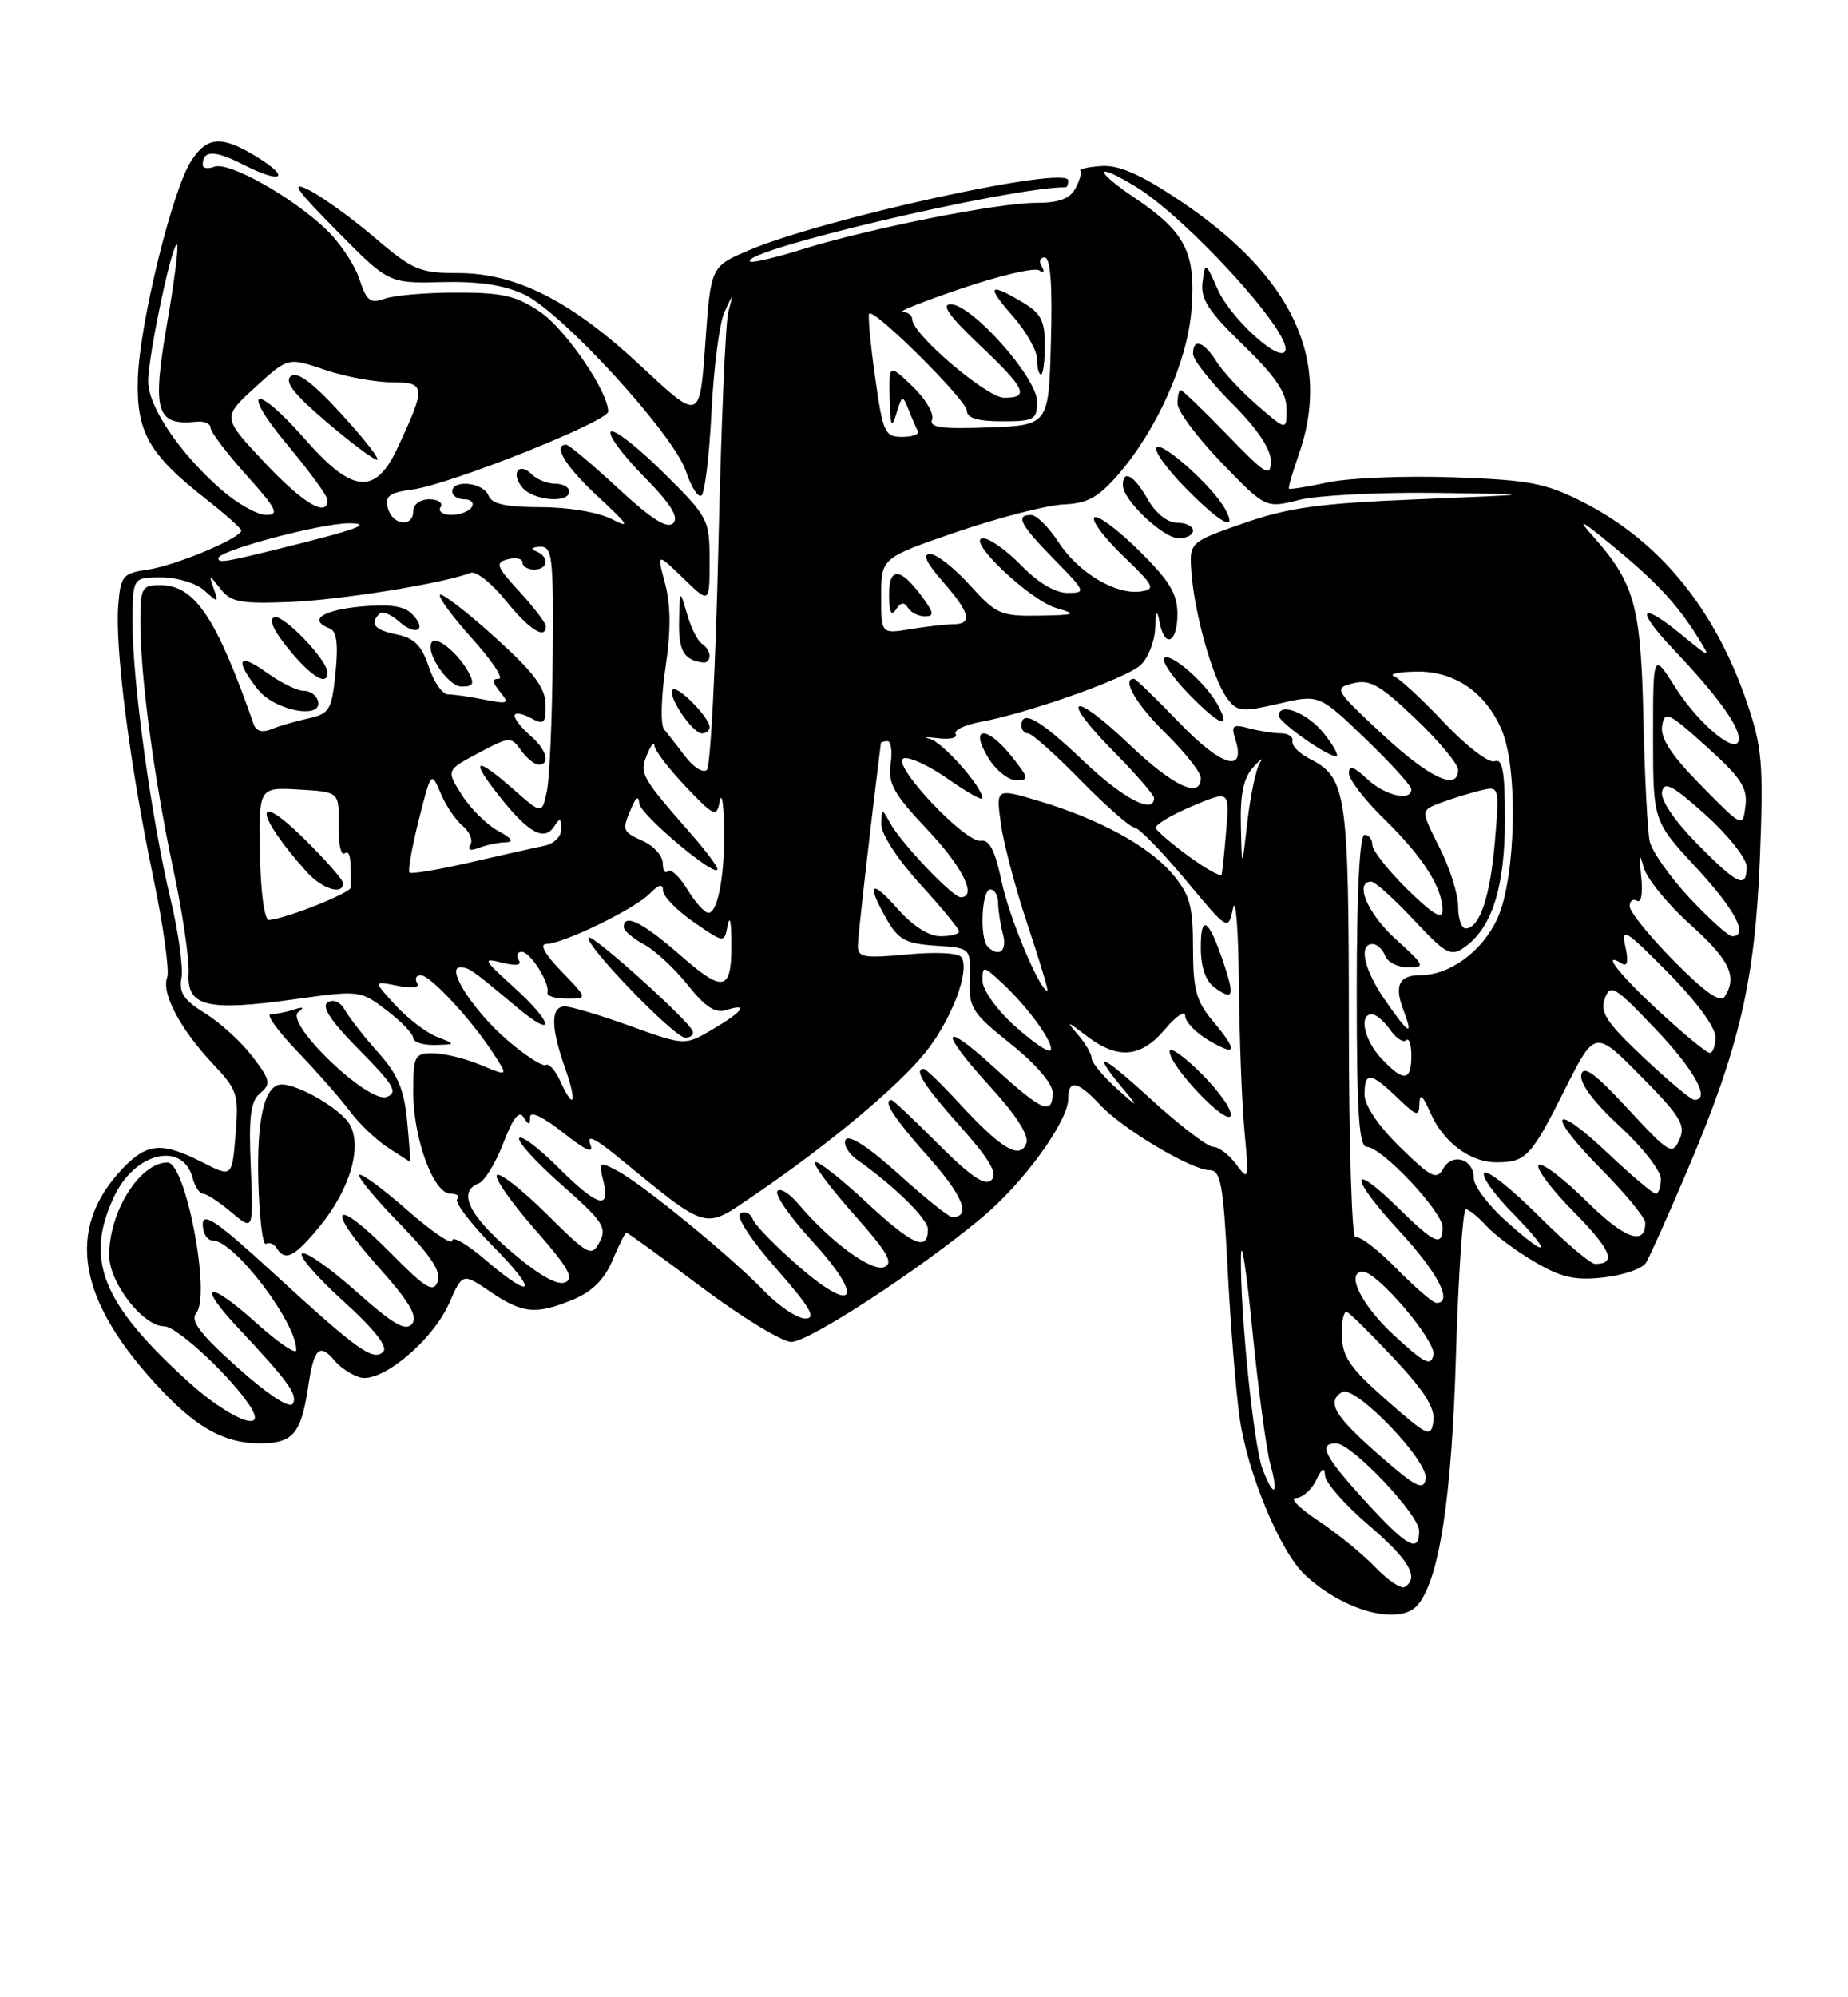 <?xml version="1.0" encoding="UTF-8" standalone="no"?>
<!DOCTYPE svg PUBLIC "-//W3C//DTD SVG 1.1//EN" "http://www.w3.org/Graphics/SVG/1.1/DTD/svg11.dtd" >
<svg xmlns="http://www.w3.org/2000/svg" xmlns:xlink="http://www.w3.org/1999/xlink" version="1.1" viewBox="0 0 237 256">
 <g >
 <path fill="currentColor"
d=" M 181.84 205.69 C 184.59 202.37 186.18 192.01 186.72 173.75 C 187.03 163.44 187.60 155.00 187.99 155.00 C 188.37 155.00 189.55 155.95 190.59 157.10 C 191.64 158.26 194.43 160.34 196.80 161.73 C 200.26 163.76 201.99 164.15 205.67 163.73 C 208.19 163.45 210.63 162.61 211.09 161.86 C 211.55 161.11 213.94 155.78 216.40 150.00 C 223.08 134.29 225.08 125.71 225.70 110.00 C 226.17 97.93 226.00 95.83 224.06 90.11 C 219.96 78.05 212.83 69.33 203.00 64.35 C 198.18 61.91 196.13 61.52 186.36 61.18 C 180.23 60.96 173.04 61.26 170.37 61.82 C 167.71 62.39 165.43 62.76 165.31 62.64 C 165.19 62.52 165.73 60.64 166.50 58.46 C 170.88 46.16 165.82 35.35 151.07 25.55 C 146.21 22.32 143.45 21.12 141.24 21.28 C 139.55 21.40 138.34 21.67 138.55 21.88 C 138.76 22.09 138.48 23.10 137.93 24.13 C 137.21 25.48 135.81 26.00 132.87 26.00 C 127.97 26.00 111.54 29.27 102.87 31.96 C 99.42 33.04 96.41 33.74 96.19 33.52 C 94.82 32.15 129.47 24.00 136.68 24.00 C 136.85 24.00 137.00 23.61 137.00 23.13 C 137.00 21.12 105.43 28.04 95.91 32.13 C 91.15 34.18 91.15 34.18 90.45 44.07 C 89.75 53.96 89.75 53.96 82.32 47.03 C 73.30 38.60 66.24 35.00 58.75 35.00 C 53.83 35.00 52.94 34.62 48.06 30.46 C 45.13 27.96 41.33 25.22 39.62 24.36 C 37.16 23.13 37.91 24.24 43.17 29.56 C 49.84 36.32 49.84 36.32 56.67 36.16 C 61.39 36.04 64.65 36.53 67.23 37.74 C 72.06 40.01 86.42 55.70 87.97 60.40 C 88.62 62.39 89.52 63.80 89.95 63.53 C 90.38 63.26 90.97 58.42 91.25 52.77 C 91.53 47.12 92.27 41.38 92.91 40.00 C 94.06 37.50 94.06 37.50 93.40 40.00 C 93.04 41.38 92.47 54.95 92.13 70.17 C 91.78 85.39 91.12 98.21 90.66 98.67 C 90.20 99.13 88.97 98.38 87.91 97.00 C 86.86 95.62 85.62 94.03 85.16 93.47 C 84.70 92.90 84.78 89.36 85.34 85.62 C 86.05 80.89 86.03 77.58 85.30 74.82 C 84.23 70.83 84.23 70.83 87.62 74.11 C 91.00 77.39 91.00 77.39 91.00 71.91 C 91.00 66.55 90.88 66.32 85.03 60.53 C 81.74 57.27 78.73 54.94 78.34 55.33 C 77.94 55.72 79.82 58.28 82.52 61.02 C 86.01 64.56 87.10 66.30 86.34 67.06 C 85.57 67.83 83.54 66.54 79.25 62.57 C 75.94 59.51 72.96 57.00 72.62 57.00 C 70.81 57.00 72.54 59.82 76.75 63.71 C 80.59 67.26 80.93 67.80 78.50 66.56 C 76.76 65.66 72.92 65.01 69.36 65.01 C 64.82 65.00 63.06 64.61 62.64 63.50 C 62.00 61.84 58.00 61.41 58.00 63.00 C 58.00 63.55 58.70 64.00 59.56 64.00 C 60.42 64.00 60.84 64.45 60.50 65.00 C 60.16 65.55 58.98 66.00 57.88 66.00 C 56.78 66.00 56.16 65.55 56.50 65.00 C 56.84 64.45 56.19 64.00 55.06 64.00 C 53.90 64.00 53.00 64.65 53.00 65.50 C 53.00 67.66 50.32 67.35 49.74 65.12 C 49.34 63.58 49.92 63.14 52.93 62.74 C 57.73 62.09 78.00 54.02 78.00 52.75 C 78.00 50.20 72.56 42.23 69.30 40.00 C 66.25 37.91 64.48 37.50 58.58 37.50 C 54.68 37.50 50.53 37.85 49.34 38.29 C 47.49 38.96 47.02 38.59 46.07 35.72 C 45.46 33.87 43.51 30.98 41.73 29.31 C 37.31 25.14 29.30 20.67 27.49 21.37 C 26.67 21.68 26.00 21.58 26.00 21.14 C 26.00 19.22 27.51 19.22 31.22 21.11 C 36.17 23.64 37.42 22.84 32.86 20.06 C 28.42 17.35 26.58 17.47 24.54 20.59 C 22.11 24.29 17.90 41.44 17.68 48.50 C 17.47 55.41 19.06 58.20 26.48 64.02 C 28.92 65.93 30.93 67.72 30.94 68.00 C 30.96 68.95 22.48 72.50 19.00 73.00 C 15.74 73.47 15.48 73.77 15.17 77.50 C 14.71 82.92 16.65 98.04 19.59 112.14 C 20.93 118.53 21.76 124.46 21.44 125.29 C 20.67 127.30 23.13 131.94 27.31 136.37 C 30.46 139.70 30.64 140.28 30.21 145.42 C 29.76 150.92 29.76 150.92 25.92 148.96 C 20.78 146.34 18.86 146.49 15.75 149.75 C 8.26 157.61 9.91 166.85 20.85 178.33 C 25.41 183.12 28.93 185.00 33.33 185.00 C 37.58 185.00 38.62 183.77 39.52 177.75 C 40.26 172.75 40.98 172.07 42.97 174.46 C 43.63 175.26 45.05 176.20 46.11 176.53 C 48.81 177.39 55.46 171.89 57.61 167.03 C 59.32 163.15 59.32 163.15 62.89 165.57 C 67.04 168.39 68.76 168.54 73.57 166.54 C 75.96 165.54 77.54 163.95 78.55 161.54 C 79.36 159.59 80.17 158.00 80.34 158.00 C 80.51 158.00 84.86 161.15 90.00 165.00 C 95.14 168.85 100.31 172.00 101.49 172.00 C 103.75 172.00 118.03 162.68 126.06 155.95 C 131.32 151.54 137.00 143.70 137.00 140.83 C 137.00 138.31 138.22 138.54 141.08 141.61 C 143.95 144.70 152.81 149.98 155.15 149.99 C 156.56 150.00 156.89 151.84 157.45 162.75 C 157.81 169.76 158.49 178.30 158.98 181.72 C 159.98 188.80 164.17 198.87 167.35 201.85 C 172.34 206.53 179.56 208.44 181.84 205.69 Z  M 91.00 93.19 C 91.00 91.96 86.88 87.79 86.26 88.40 C 85.53 89.13 88.80 94.00 90.02 94.00 C 90.56 94.00 91.00 93.63 91.00 93.19 Z  M 91.00 84.06 C 91.00 83.54 90.56 82.84 90.02 82.51 C 89.47 82.18 88.62 80.46 88.11 78.70 C 87.18 75.50 87.18 75.50 87.09 79.67 C 87.01 83.45 87.73 84.66 90.25 84.92 C 90.66 84.96 91.00 84.58 91.00 84.06 Z  M 73.00 63.00 C 73.00 62.45 72.19 62.00 71.20 62.00 C 70.21 62.00 68.87 61.47 68.22 60.82 C 66.55 59.15 65.45 60.63 66.98 62.48 C 68.38 64.17 73.00 64.57 73.00 63.00 Z  M 176.40 200.90 C 174.81 199.23 171.51 196.54 169.08 194.93 C 166.65 193.32 165.34 192.00 166.18 192.00 C 167.01 192.00 168.18 190.99 168.78 189.75 C 169.56 188.14 169.88 187.96 169.93 189.13 C 169.97 190.02 172.47 192.87 175.50 195.46 C 180.71 199.91 182.07 202.22 180.15 203.41 C 179.69 203.69 178.00 202.56 176.40 200.90 Z  M 175.10 192.42 C 169.85 186.68 169.00 185.00 171.35 185.00 C 173.33 185.00 182.00 194.13 182.00 196.22 C 182.00 199.14 180.48 198.30 175.10 192.42 Z  M 161.91 188.27 C 160.77 185.26 159.02 168.05 159.15 161.00 C 159.19 158.53 159.85 162.75 160.60 170.38 C 161.36 178.01 162.40 185.77 162.91 187.63 C 164.03 191.67 163.37 192.10 161.91 188.27 Z  M 176.83 186.46 C 171.12 181.46 170.08 179.69 172.11 178.43 C 173.75 177.42 183.28 187.31 182.84 189.57 C 182.55 191.12 181.56 190.61 176.83 186.46 Z  M 177.83 179.47 C 173.15 175.36 172.15 173.92 172.08 171.17 C 172.04 169.33 172.34 167.98 172.75 168.17 C 173.17 168.35 175.90 171.06 178.83 174.18 C 182.66 178.26 184.07 180.50 183.83 182.15 C 183.52 184.30 183.15 184.14 177.83 179.47 Z  M 24.28 177.22 C 13.06 167.09 10.79 161.46 14.66 153.31 C 17.34 147.66 23.47 146.26 24.71 151.01 C 25.00 152.10 25.60 153.00 26.04 153.00 C 26.48 153.00 28.12 154.07 29.67 155.38 C 32.50 157.76 32.50 157.76 32.16 149.58 C 31.88 143.07 32.13 141.14 33.38 140.10 C 34.78 138.93 34.68 138.44 32.37 135.41 C 30.95 133.55 28.22 131.06 26.30 129.88 C 23.56 128.18 22.92 127.22 23.27 125.36 C 23.52 124.06 22.89 119.51 21.87 115.25 C 19.43 105.04 17.00 87.43 17.00 79.97 C 17.00 74.00 17.00 74.00 20.67 74.00 C 22.72 74.00 25.17 74.75 26.21 75.69 C 27.99 77.30 28.05 77.28 27.41 75.44 C 26.75 73.55 26.77 73.55 28.27 75.47 C 29.59 77.17 30.82 77.41 37.15 77.16 C 43.61 76.91 56.79 74.79 60.36 73.42 C 61.05 73.15 63.07 74.75 64.85 76.97 C 67.84 80.69 70.01 82.07 70.00 80.25 C 69.99 79.84 68.47 77.85 66.62 75.83 C 63.62 72.57 63.46 72.11 65.13 71.68 C 66.16 71.41 67.00 71.60 67.00 72.09 C 67.00 72.59 67.67 73.00 68.50 73.00 C 70.32 73.00 70.49 71.36 68.75 70.66 C 68.00 70.36 68.20 70.13 69.25 70.08 C 70.84 70.01 70.99 71.27 70.88 84.25 C 70.82 92.09 70.48 99.82 70.13 101.44 C 69.50 104.38 69.50 104.38 65.87 101.19 C 60.90 96.83 60.19 97.19 64.07 102.09 C 67.79 106.78 69.82 107.89 71.09 105.90 C 71.80 104.78 71.97 104.84 71.98 106.23 C 71.99 107.23 71.05 108.16 69.75 108.42 C 68.51 108.67 64.22 109.63 60.20 110.56 C 56.19 111.48 52.73 112.06 52.51 111.84 C 52.29 111.62 52.83 108.60 53.70 105.12 C 55.28 98.87 55.31 98.83 56.50 101.65 C 57.15 103.22 58.43 105.11 59.34 105.86 C 60.24 106.61 60.68 107.70 60.32 108.28 C 59.91 108.95 60.31 109.09 61.42 108.67 C 62.38 108.30 63.91 107.98 64.83 107.96 C 65.97 107.93 65.66 107.46 63.87 106.49 C 62.42 105.70 60.33 103.63 59.23 101.89 C 57.22 98.72 57.22 98.72 61.36 96.52 C 65.35 94.40 65.55 94.38 66.81 96.16 C 67.53 97.17 68.54 98.00 69.06 98.00 C 70.65 98.00 70.10 96.07 68.00 94.27 C 66.90 93.33 66.00 92.19 66.00 91.74 C 66.00 91.30 66.90 91.41 68.00 92.00 C 69.78 92.95 70.00 92.76 69.97 90.29 C 69.94 88.14 68.43 86.14 63.42 81.63 C 59.84 78.40 56.69 75.98 56.43 76.24 C 56.16 76.51 58.02 79.03 60.56 81.86 C 63.11 84.69 64.64 87.00 63.97 87.00 C 63.08 87.00 63.12 87.45 64.13 88.67 C 65.37 90.18 65.19 90.28 62.12 89.67 C 60.27 89.30 58.17 89.00 57.45 89.00 C 56.74 89.00 55.63 87.41 54.99 85.46 C 54.09 82.75 53.13 81.78 50.91 81.33 C 48.03 80.76 47.37 79.96 48.67 78.66 C 49.04 78.30 50.16 78.74 51.17 79.66 C 53.36 81.63 54.87 80.73 52.82 78.68 C 51.81 77.66 49.90 77.40 46.20 77.75 C 41.26 78.23 39.50 79.49 42.28 80.55 C 43.18 80.90 43.40 82.55 43.03 86.23 C 42.54 91.02 42.27 91.48 39.50 92.09 C 37.85 92.45 35.72 93.08 34.76 93.48 C 33.66 93.94 32.84 93.71 32.54 92.85 C 27.73 79.10 24.97 75.00 20.55 75.00 C 18.17 75.00 18.00 75.32 18.00 79.78 C 18.00 86.67 19.78 99.97 22.24 111.50 C 23.41 117.00 24.29 122.95 24.19 124.73 C 23.94 129.01 26.52 129.65 37.70 128.09 C 46.12 126.91 46.20 126.92 49.59 129.50 C 51.47 130.93 53.00 132.53 53.00 133.05 C 53.00 133.57 54.24 133.97 55.75 133.94 C 58.50 133.87 58.50 133.87 56.00 132.88 C 54.62 132.33 52.23 130.50 50.68 128.80 C 47.86 125.72 47.86 125.72 50.98 126.35 C 52.92 126.73 53.87 126.60 53.49 125.98 C 53.16 125.44 53.37 125.00 53.97 125.00 C 55.19 125.00 60.54 130.77 63.34 135.12 C 65.18 137.97 65.18 137.97 61.62 136.49 C 59.67 135.67 56.92 135.00 55.53 135.00 C 53.16 135.00 53.00 135.32 53.00 139.98 C 53.00 145.94 55.59 153.00 57.78 153.00 C 58.63 153.00 59.02 153.31 58.64 153.69 C 58.26 154.07 60.31 156.77 63.19 159.69 C 69.14 165.71 68.49 166.82 62.18 161.42 C 59.88 159.45 58.00 158.37 58.00 159.00 C 58.00 159.64 55.42 157.91 52.27 155.14 C 49.12 152.38 46.34 150.33 46.08 150.59 C 45.82 150.84 48.13 153.63 51.20 156.78 C 55.27 160.94 56.61 162.98 56.13 164.27 C 55.57 165.75 54.59 165.15 50.06 160.56 C 42.81 153.22 41.55 154.55 48.43 162.28 C 52.52 166.87 53.63 168.74 52.84 169.69 C 52.02 170.68 50.42 169.75 45.70 165.54 C 42.35 162.56 39.22 160.36 38.74 160.66 C 38.27 160.95 40.63 163.69 44.00 166.74 C 47.98 170.34 49.78 172.62 49.15 173.25 C 47.87 174.53 45.90 173.11 34.88 163.00 C 27.85 156.55 26.00 155.29 26.00 156.93 C 26.00 158.07 26.59 159.00 27.30 159.00 C 30.03 159.00 38.00 169.47 38.00 173.04 C 38.00 173.67 35.69 172.11 32.86 169.56 C 26.62 163.95 25.10 164.42 30.60 170.27 C 37.00 177.09 38.24 178.81 37.54 179.94 C 37.14 180.58 34.31 178.72 30.49 175.30 C 25.64 170.96 24.36 169.28 25.17 168.30 C 27.07 166.01 23.82 149.00 21.49 149.00 C 17.95 149.00 14.00 155.27 14.00 160.89 C 14.00 164.41 18.34 170.00 21.07 170.00 C 22.77 170.00 30.27 177.09 32.30 180.61 C 34.12 183.77 29.25 181.71 24.28 177.22 Z  M 40.95 157.25 C 44.91 152.46 46.54 146.84 44.79 144.03 C 43.56 142.06 38.29 139.00 36.13 139.00 C 33.94 139.00 32.91 143.31 33.13 151.47 C 33.26 156.10 33.70 159.68 34.11 159.43 C 34.53 159.18 35.14 159.42 35.49 159.98 C 36.56 161.72 37.75 161.13 40.95 157.25 Z  M 52.22 143.75 C 51.83 139.64 51.02 137.71 48.49 134.89 C 46.71 132.90 44.81 130.47 44.26 129.50 C 43.66 128.43 42.77 128.02 42.03 128.48 C 41.18 129.01 42.42 130.88 46.08 134.58 C 50.53 139.08 51.08 140.03 49.60 140.60 C 47.24 141.50 36.38 131.07 38.27 129.71 C 39.09 129.10 38.90 129.01 37.67 129.41 C 36.66 129.73 35.33 130.00 34.71 130.00 C 34.08 130.00 35.62 132.14 38.12 134.75 C 40.63 137.36 43.67 140.82 44.88 142.44 C 46.09 144.06 48.30 146.16 49.79 147.12 C 51.28 148.07 52.55 148.89 52.60 148.93 C 52.66 148.97 52.49 146.64 52.22 143.75 Z  M 40.75 89.75 C 40.52 89.06 39.70 88.52 38.92 88.54 C 38.14 88.56 36.04 87.52 34.25 86.24 C 30.54 83.57 30.03 84.50 33.07 88.37 C 35.26 91.15 41.60 92.29 40.75 89.75 Z  M 60.09 86.17 C 58.86 83.87 56.12 81.55 55.44 82.23 C 54.35 83.31 57.40 88.00 59.20 88.00 C 60.70 88.00 60.88 87.64 60.09 86.17 Z  M 42.00 86.21 C 42.00 84.61 36.35 78.72 35.18 79.11 C 34.41 79.36 35.09 80.87 37.06 83.25 C 39.96 86.78 42.00 88.00 42.00 86.21 Z  M 178.74 171.11 C 174.58 167.28 172.50 163.00 174.79 163.00 C 176.63 163.00 184.17 171.86 183.83 173.63 C 183.53 175.19 182.73 174.80 178.74 171.11 Z  M 97.95 165.42 C 93.65 160.96 82.30 151.69 79.11 150.03 C 76.84 148.84 76.76 148.91 77.38 151.39 C 78.34 155.19 76.60 154.65 71.50 149.55 C 69.05 147.11 66.84 145.45 66.58 145.88 C 66.32 146.30 68.78 149.00 72.05 151.88 C 77.32 156.52 77.88 157.36 76.90 159.18 C 75.86 161.13 75.50 160.95 70.09 155.59 C 66.96 152.49 64.09 150.24 63.73 150.61 C 63.36 150.97 65.54 154.08 68.55 157.52 C 72.91 162.48 73.71 163.90 72.45 164.38 C 71.42 164.78 68.94 163.34 65.43 160.31 C 60.07 155.68 58.68 152.72 61.39 151.68 C 62.15 151.39 63.57 149.06 64.55 146.52 C 65.77 143.32 66.57 142.29 67.14 143.19 C 67.82 144.26 67.97 144.25 67.98 143.17 C 67.99 142.36 69.67 143.16 72.20 145.16 C 75.18 147.52 76.20 147.95 75.70 146.66 C 75.21 145.38 76.23 145.84 79.09 148.16 C 91.08 157.94 90.12 157.67 96.77 153.16 C 106.28 146.70 115.23 139.22 118.74 134.82 C 122.05 130.65 124.40 124.46 123.32 122.71 C 122.97 122.14 120.09 121.98 116.36 122.33 C 110.79 122.85 110.00 122.71 110.02 121.21 C 110.04 119.92 111.52 106.89 112.97 95.25 C 112.99 95.11 113.37 95.00 113.83 95.00 C 114.28 95.00 114.46 96.33 114.22 97.95 C 113.86 100.41 114.64 101.79 118.89 106.29 C 123.47 111.13 125.38 115.00 123.20 115.00 C 122.17 115.00 115.58 108.08 114.16 105.50 C 113.08 103.54 113.06 103.55 113.03 105.67 C 113.01 106.91 115.15 110.19 118.00 113.31 C 120.75 116.32 123.00 119.05 123.00 119.39 C 123.00 119.73 121.92 120.00 120.60 120.00 C 119.11 120.00 117.03 118.66 115.10 116.47 C 111.67 112.56 111.06 113.19 113.74 117.87 C 115.22 120.45 116.17 120.95 119.99 121.21 C 124.50 121.50 124.50 121.50 124.37 125.50 C 124.24 129.20 124.64 129.82 129.62 133.80 C 132.82 136.36 135.00 138.88 135.00 140.05 C 135.00 143.02 133.66 142.45 127.58 136.90 C 120.60 130.52 120.32 132.00 127.11 139.42 C 130.36 142.98 132.00 145.57 131.62 146.55 C 130.81 148.67 128.42 147.26 123.17 141.57 C 120.85 139.05 118.74 137.00 118.48 137.00 C 117.13 137.00 118.49 139.15 123.14 144.36 C 126.91 148.59 127.98 150.42 127.16 151.24 C 126.34 152.06 124.54 150.84 120.37 146.68 C 117.25 143.55 114.54 141.00 114.35 141.00 C 113.14 141.00 114.64 143.32 119.07 148.29 C 123.52 153.29 124.59 156.00 122.11 156.00 C 121.69 156.00 118.60 153.52 115.24 150.48 C 111.46 147.06 108.88 145.38 108.46 146.06 C 108.09 146.67 108.80 147.87 110.04 148.74 C 114.64 151.96 119.00 156.25 119.00 157.54 C 119.00 160.48 117.08 159.64 111.13 154.12 C 107.71 150.94 104.73 148.63 104.51 148.98 C 104.30 149.32 106.57 152.35 109.55 155.70 C 113.86 160.54 114.65 161.92 113.38 162.41 C 111.75 163.03 106.45 159.13 102.38 154.30 C 101.21 152.92 100.00 152.19 99.69 152.69 C 99.38 153.19 101.36 156.03 104.09 159.00 C 110.85 166.35 109.81 168.68 102.56 162.42 C 99.56 159.83 96.86 157.07 96.56 156.29 C 96.26 155.51 95.54 155.17 94.96 155.52 C 94.34 155.91 96.23 158.82 99.54 162.59 C 103.90 167.55 104.74 169.00 103.28 169.00 C 102.24 169.00 99.84 167.39 97.95 165.42 Z  M 179.04 162.54 C 176.64 160.09 174.29 158.32 173.83 158.60 C 173.38 158.89 172.99 146.60 172.99 131.31 C 172.97 101.57 172.69 99.68 167.98 97.27 C 166.62 96.57 165.61 95.55 165.75 95.00 C 165.89 94.45 165.21 93.99 164.25 93.99 C 163.29 93.98 161.44 93.69 160.14 93.34 C 158.09 92.79 157.86 92.99 158.43 94.77 C 159.83 99.19 156.64 98.25 151.26 92.65 C 148.28 89.54 145.64 87.00 145.42 87.00 C 143.80 87.00 145.71 90.28 149.50 94.00 C 151.97 96.43 154.00 99.00 154.00 99.71 C 154.00 102.45 150.45 100.78 144.79 95.38 C 137.44 88.37 135.75 89.16 142.81 96.31 C 145.66 99.20 148.00 101.89 148.00 102.28 C 148.00 104.45 143.99 102.34 138.91 97.50 C 133.37 92.22 131.00 90.87 131.00 93.00 C 131.00 93.55 131.38 94.00 131.85 94.00 C 132.32 94.00 135.35 96.70 138.58 100.00 C 141.82 103.30 144.93 106.03 145.48 106.06 C 146.04 106.09 148.97 109.09 152.00 112.72 C 157.50 119.33 157.50 119.33 158.13 116.42 C 158.48 114.81 158.82 119.17 158.88 126.10 C 158.95 133.04 159.27 141.59 159.61 145.10 C 160.19 151.24 160.15 151.41 158.55 149.25 C 157.64 148.01 156.30 147.00 155.59 147.00 C 154.87 147.00 151.21 144.19 147.45 140.75 C 140.94 134.80 139.80 134.53 144.40 140.00 C 146.06 141.98 145.82 141.89 143.25 139.56 C 141.46 137.95 140.00 136.18 140.00 135.64 C 140.00 135.10 139.21 133.74 138.25 132.63 C 136.68 130.81 136.79 130.82 139.38 132.80 C 143.37 135.84 146.33 135.58 149.41 131.92 C 150.83 130.23 152.00 129.46 152.00 130.21 C 152.00 130.96 153.35 132.37 155.00 133.34 C 158.66 135.50 158.81 134.75 155.50 130.82 C 153.41 128.33 153.00 126.81 153.00 121.50 C 153.00 116.11 152.61 114.68 150.37 112.03 C 147.36 108.45 140.92 104.94 133.12 102.63 C 127.73 101.03 127.73 101.03 128.36 105.58 C 128.70 108.09 130.25 113.93 131.80 118.57 C 133.35 123.21 134.49 127.00 134.33 127.00 C 133.36 127.00 129.43 117.63 128.46 113.00 C 127.63 109.04 126.88 107.57 125.80 107.76 C 123.79 108.11 114.12 97.79 115.90 97.20 C 116.62 96.96 119.19 98.16 121.61 99.86 C 124.02 101.56 126.00 102.67 126.00 102.32 C 126.00 100.89 120.88 95.11 119.25 94.70 C 118.29 94.47 118.76 94.43 120.30 94.62 C 121.84 94.81 122.86 94.58 122.56 94.09 C 122.26 93.61 123.70 92.91 125.76 92.53 C 131.82 91.42 144.36 86.98 146.25 85.27 C 147.21 84.40 148.06 82.30 148.14 80.60 C 148.24 78.24 148.38 78.04 148.71 79.75 C 149.37 83.17 151.00 82.43 151.00 78.71 C 151.00 76.09 149.99 74.43 146.02 70.52 C 143.29 67.83 140.73 65.94 140.34 66.33 C 139.95 66.72 141.62 68.94 144.05 71.27 C 148.03 75.09 148.25 75.53 146.30 75.81 C 143.08 76.27 138.27 73.39 135.74 69.48 C 134.51 67.58 132.94 66.02 132.25 66.01 C 130.17 65.99 130.81 67.23 135.21 71.71 C 139.26 75.84 139.32 76.00 136.90 76.00 C 135.35 76.00 133.10 74.67 131.00 72.50 C 129.13 70.58 126.93 69.00 126.10 69.00 C 123.71 69.00 132.05 76.94 135.48 77.94 C 138.19 78.73 137.95 78.83 133.25 78.91 C 128.34 78.99 127.76 78.74 124.38 75.00 C 122.39 72.80 120.10 71.00 119.28 71.00 C 118.27 71.00 118.79 72.13 120.90 74.53 C 124.42 78.55 124.78 80.00 122.25 80.01 C 121.29 80.02 118.81 80.30 116.75 80.64 C 113.00 81.26 113.00 81.26 113.01 76.38 C 113.02 71.50 113.02 71.50 122.76 68.16 C 128.12 66.33 134.24 64.76 136.36 64.66 C 139.47 64.53 140.85 63.77 143.43 60.80 C 148.42 55.02 152.30 46.28 152.81 39.67 C 153.37 32.35 152.04 29.76 145.52 25.36 C 140.23 21.80 140.32 20.68 145.64 23.92 C 152.22 27.93 165.64 42.62 164.84 44.94 C 164.26 46.66 157.84 40.86 156.16 37.08 C 154.59 33.54 154.56 33.53 154.22 36.17 C 153.95 38.32 154.97 39.90 159.44 44.23 C 163.58 48.24 165.00 50.33 165.00 52.41 C 165.00 55.21 165.00 55.21 161.25 51.96 C 159.19 50.17 156.83 47.65 156.02 46.35 C 154.37 43.74 153.00 43.28 153.00 45.36 C 153.00 46.10 155.25 48.96 158.00 51.71 C 161.25 54.96 162.99 57.55 162.98 59.11 C 162.96 61.24 162.34 60.86 157.40 55.75 C 154.33 52.59 151.64 50.00 151.42 50.00 C 151.19 50.00 151.01 50.79 151.02 51.75 C 151.03 52.71 153.58 56.12 156.68 59.33 C 162.32 65.16 162.32 65.16 166.60 64.08 C 168.96 63.49 176.87 63.08 184.19 63.18 C 197.50 63.36 197.50 63.36 182.00 63.99 C 169.24 64.51 165.26 65.05 159.50 67.06 C 152.50 69.50 152.50 69.50 152.81 73.50 C 153.21 78.77 155.55 87.01 157.34 89.45 C 158.65 91.24 159.19 91.30 163.97 90.20 C 169.18 88.99 169.18 88.99 175.09 94.67 C 178.34 97.79 181.00 100.72 181.00 101.17 C 181.00 102.78 177.60 101.97 175.31 99.83 C 173.60 98.22 173.00 98.03 173.00 99.12 C 173.00 99.92 175.06 102.59 177.58 105.04 C 182.44 109.78 185.00 113.78 185.00 116.66 C 185.00 117.94 183.79 117.22 180.50 114.00 C 178.03 111.57 176.00 109.00 176.00 108.29 C 176.00 107.58 175.55 107.00 175.00 107.00 C 174.37 107.00 174.00 114.33 174.00 127.00 C 174.00 142.68 174.28 147.00 175.29 147.00 C 177.18 147.00 185.00 155.28 185.00 157.29 C 185.00 159.85 184.00 159.42 179.31 154.81 C 172.94 148.56 173.05 150.86 179.45 157.77 C 184.42 163.14 186.41 167.00 184.21 167.00 C 183.77 167.00 181.45 164.99 179.04 162.54 Z  M 154.12 137.65 C 151.85 135.38 150.00 134.08 150.00 134.76 C 150.00 136.66 157.37 144.40 157.84 142.99 C 158.06 142.32 156.39 139.92 154.12 137.65 Z  M 156.89 123.32 C 154.99 117.73 154.00 117.08 154.00 121.44 C 154.00 123.94 154.61 125.73 155.75 126.56 C 158.17 128.33 158.38 127.74 156.89 123.32 Z  M 129.83 97.06 C 126.63 93.01 124.28 92.97 126.66 97.00 C 127.63 98.65 129.27 100.00 130.29 100.00 C 132.00 100.00 131.96 99.76 129.83 97.06 Z  M 169.83 94.06 C 167.72 91.38 163.98 89.90 164.01 91.75 C 164.03 92.58 170.03 96.84 171.33 96.94 C 171.78 96.97 171.11 95.67 169.83 94.06 Z  M 156.17 90.34 C 154.68 87.57 150.10 83.57 149.32 84.35 C 148.94 84.73 150.37 86.82 152.50 89.00 C 156.47 93.06 157.93 93.59 156.17 90.34 Z  M 116.43 77.89 C 116.81 78.50 117.79 79.00 118.61 79.00 C 119.84 79.00 119.79 78.58 118.30 76.54 C 115.47 72.68 114.00 72.59 114.02 76.28 C 114.03 78.47 114.31 79.06 114.89 78.14 C 115.49 77.20 115.96 77.12 116.43 77.89 Z  M 153.00 68.00 C 153.00 67.45 152.08 67.00 150.95 67.00 C 149.73 67.00 148.22 65.80 147.20 64.01 C 145.45 60.92 144.00 60.10 144.00 62.20 C 144.00 64.09 149.19 69.00 151.19 69.00 C 152.18 69.00 153.00 68.55 153.00 68.00 Z  M 157.12 65.25 C 155.57 62.41 149.09 56.58 148.33 57.34 C 147.94 57.73 149.60 60.06 152.02 62.52 C 156.54 67.13 158.80 68.34 157.12 65.25 Z  M 197.28 155.80 C 193.86 152.38 190.75 149.92 190.35 150.32 C 189.95 150.72 191.60 153.06 194.02 155.52 C 199.29 160.89 198.62 161.46 193.00 156.38 C 190.80 154.39 189.00 151.97 189.00 150.99 C 189.00 148.54 186.27 147.70 185.09 149.79 C 184.24 151.29 183.56 150.95 179.56 147.04 C 176.77 144.31 175.00 141.69 175.00 140.29 C 175.00 137.33 175.77 137.40 179.20 140.69 C 181.72 143.11 182.00 143.18 182.04 141.44 C 182.07 140.07 182.47 140.41 183.44 142.62 C 185.09 146.41 188.57 149.01 191.97 148.98 C 195.70 148.96 196.37 148.24 200.64 139.74 C 204.54 131.97 204.54 131.97 210.44 137.94 C 215.53 143.08 216.21 144.21 215.38 146.07 C 214.48 148.10 214.10 147.88 208.78 142.13 C 204.53 137.54 203.05 136.46 202.79 137.77 C 202.58 138.85 204.43 141.32 207.72 144.35 C 210.63 147.02 213.00 150.06 213.00 151.10 C 213.00 152.15 212.71 153.00 212.35 153.00 C 211.99 153.00 209.26 150.70 206.29 147.89 C 198.99 140.98 198.16 142.59 205.31 149.81 C 208.44 152.97 211.00 156.08 211.00 156.72 C 211.00 159.76 208.34 158.78 203.43 153.93 C 200.47 151.01 197.73 148.94 197.33 149.33 C 196.94 149.73 198.96 152.43 201.83 155.33 C 206.64 160.20 207.38 162.00 204.57 162.00 C 203.97 162.00 200.69 159.21 197.28 155.80 Z  M 71.83 138.53 C 71.21 137.17 70.39 136.26 70.00 136.50 C 69.61 136.74 67.41 135.33 65.12 133.37 C 60.79 129.66 57.10 124.00 59.02 124.00 C 60.15 124.00 60.41 124.18 66.25 129.07 C 71.37 133.36 71.02 131.15 65.83 126.47 C 61.94 122.95 61.84 122.74 64.41 123.39 C 66.22 123.84 66.95 123.72 66.52 123.04 C 66.17 122.47 66.34 122.00 66.91 122.00 C 68.02 122.00 70.56 126.03 70.21 127.25 C 70.10 127.66 71.21 128.00 72.70 128.00 C 75.39 128.00 75.39 128.00 72.00 124.50 C 69.90 122.33 69.16 121.00 70.05 120.99 C 72.19 120.98 81.30 116.56 83.28 114.58 C 84.52 113.34 85.01 113.23 85.04 114.18 C 85.06 114.91 86.83 116.71 88.98 118.20 C 92.88 120.89 92.88 120.89 93.30 118.70 C 93.56 117.37 93.75 117.89 93.79 120.00 C 93.93 127.12 93.01 127.47 87.32 122.50 C 82.43 118.22 80.00 117.00 80.00 118.83 C 80.00 119.29 81.16 120.28 82.59 121.05 C 84.01 121.81 86.53 124.15 88.20 126.25 C 90.41 129.05 91.72 129.90 93.11 129.47 C 96.08 128.52 95.33 129.61 91.42 131.92 C 87.83 134.03 87.83 134.03 80.86 131.52 C 77.02 130.13 73.23 129.00 72.44 129.00 C 70.61 129.00 70.61 131.64 72.46 136.87 C 74.05 141.38 73.63 142.48 71.83 138.53 Z  M 88.83 132.15 C 88.29 130.76 75.98 119.69 75.50 120.17 C 74.78 120.88 86.46 133.00 87.87 133.00 C 88.58 133.00 89.02 132.62 88.83 132.15 Z  M 210.76 135.52 C 206.03 131.06 205.16 129.74 205.81 128.00 C 206.52 126.05 207.04 126.36 212.29 131.87 C 217.34 137.15 219.47 141.07 217.25 140.96 C 216.84 140.94 213.92 138.49 210.76 135.52 Z  M 177.17 135.69 C 174.96 133.33 174.24 130.00 175.94 130.00 C 176.46 130.00 177.51 130.90 178.28 131.99 C 179.05 133.09 179.98 133.69 180.34 133.33 C 180.70 132.96 181.00 133.87 181.00 135.33 C 181.00 138.61 180.01 138.70 177.17 135.69 Z  M 130.09 131.46 C 127.82 129.42 126.00 126.85 126.00 125.71 C 126.00 123.73 126.09 123.74 128.60 126.08 C 131.98 129.23 135.36 133.97 134.70 134.64 C 134.41 134.92 132.34 133.49 130.09 131.46 Z  M 212.75 129.60 C 207.61 124.86 205.23 121.79 208.04 123.52 C 208.72 123.94 208.86 123.18 208.45 121.33 C 207.88 118.79 208.45 119.14 213.91 124.65 C 217.48 128.25 220.00 131.67 220.00 132.90 C 220.00 134.06 219.66 134.98 219.25 134.95 C 218.84 134.93 215.91 132.52 212.75 129.60 Z  M 177.64 128.20 C 174.93 124.30 174.20 121.00 176.03 121.00 C 176.60 121.00 177.32 121.67 177.64 122.50 C 177.95 123.33 179.29 124.00 180.61 124.00 C 182.84 124.00 182.73 123.75 179.00 120.38 C 175.40 117.13 173.64 113.00 175.86 113.00 C 176.34 113.00 178.78 115.20 181.30 117.89 C 185.44 122.32 186.06 122.65 187.81 121.42 C 191.33 118.95 193.00 113.73 193.00 105.13 C 193.00 98.86 192.71 97.18 191.68 97.57 C 190.95 97.85 188.08 95.66 185.21 92.63 C 182.38 89.64 179.49 86.96 178.78 86.67 C 178.08 86.39 179.35 86.12 181.62 86.08 C 186.53 85.98 190.59 88.77 192.62 93.64 C 194.72 98.65 194.39 112.54 192.06 117.68 C 190.13 121.93 185.95 125.00 182.11 125.00 C 179.43 125.00 178.79 126.32 179.97 129.42 C 181.32 132.97 180.73 132.66 177.64 128.20 Z  M 214.70 123.20 C 211.57 120.03 209.00 116.87 209.00 116.16 C 209.00 115.46 209.42 115.14 209.94 115.46 C 210.49 115.80 210.71 114.47 210.47 112.27 C 210.17 109.47 210.25 109.18 210.78 111.14 C 211.18 112.59 213.86 115.89 216.75 118.48 C 221.82 123.03 222.84 125.14 221.19 127.73 C 220.64 128.59 218.68 127.22 214.70 123.20 Z  M 126.67 121.33 C 125.61 120.28 125.89 114.00 127.00 114.00 C 127.55 114.00 128.01 114.79 128.01 115.75 C 128.02 116.71 128.30 118.51 128.63 119.75 C 129.20 121.89 128.10 122.77 126.67 121.33 Z  M 216.68 115.09 C 214.15 112.38 211.85 109.12 211.57 107.84 C 211.29 106.55 210.92 99.42 210.76 92.00 C 210.43 77.51 209.63 74.70 204.14 68.55 C 202.19 66.38 202.81 66.68 206.50 69.70 C 212.29 74.45 214.99 77.31 217.62 81.50 C 219.50 84.50 219.50 84.50 215.56 81.28 C 210.22 76.92 209.70 78.07 214.65 83.27 C 220.04 88.94 223.00 92.97 223.00 94.66 C 223.00 97.07 217.97 93.02 214.84 88.08 C 212.00 83.61 212.00 83.61 212.00 94.42 C 212.00 105.23 212.00 105.23 217.50 111.17 C 222.54 116.62 224.32 120.00 222.14 120.00 C 221.66 120.00 219.21 117.79 216.68 115.09 Z  M 187.00 116.17 C 187.00 114.61 185.92 111.21 184.60 108.61 C 182.21 103.87 182.21 103.87 184.65 102.94 C 185.99 102.43 188.26 101.72 189.70 101.36 C 192.31 100.70 192.31 100.70 191.72 107.80 C 191.12 114.93 189.76 119.00 187.96 119.00 C 187.43 119.00 187.00 117.73 187.00 116.17 Z  M 33.34 109.45 C 33.19 100.90 33.19 100.90 38.34 101.20 C 43.50 101.50 43.50 101.50 43.42 105.71 C 43.37 108.02 43.71 109.68 44.17 109.40 C 44.89 108.95 45.03 109.74 44.99 113.75 C 44.98 114.45 36.69 117.75 34.50 117.92 C 33.92 117.97 33.43 114.44 33.34 109.45 Z  M 44.00 113.21 C 44.00 112.78 41.75 110.21 39.00 107.50 C 32.41 101.01 32.67 104.32 39.33 111.75 C 41.30 113.94 44.00 114.79 44.00 113.21 Z  M 88.15 114.00 C 87.15 112.36 86.03 111.31 85.66 111.67 C 85.30 112.03 85.00 111.57 85.00 110.65 C 85.00 109.72 83.88 108.44 82.50 107.82 C 79.78 106.58 79.73 106.45 81.00 103.50 C 81.59 102.12 81.90 101.96 81.99 103.00 C 82.11 104.43 92.00 112.72 92.00 111.39 C 92.00 111.03 90.54 109.07 88.75 107.03 C 82.21 99.56 82.00 99.17 82.96 96.77 C 83.46 95.52 83.90 94.99 83.94 95.59 C 83.97 96.19 85.77 98.54 87.93 100.81 C 91.61 104.68 91.90 104.80 92.30 102.72 C 92.53 101.50 92.79 102.81 92.86 105.62 C 93.03 111.73 92.10 117.00 90.86 117.00 C 90.37 117.00 89.15 115.65 88.15 114.00 Z  M 152.50 109.79 C 150.30 108.18 148.38 106.54 148.23 106.14 C 148.09 105.74 150.15 104.49 152.82 103.36 C 157.68 101.31 157.68 101.31 157.26 106.40 C 157.03 109.21 156.76 111.77 156.67 112.10 C 156.58 112.43 154.70 111.39 152.50 109.79 Z  M 217.62 108.12 C 214.73 105.18 212.95 102.54 213.15 101.49 C 213.43 100.08 214.52 100.66 218.75 104.46 C 221.64 107.06 224.00 110.04 224.00 111.09 C 224.00 113.98 222.87 113.45 217.62 108.12 Z  M 159.14 105.86 C 159.04 101.74 159.47 99.71 160.75 98.31 C 161.71 97.26 162.09 97.01 161.59 97.74 C 161.10 98.48 160.37 101.87 159.98 105.29 C 159.27 111.50 159.27 111.50 159.14 105.86 Z  M 218.16 100.68 C 214.36 96.82 212.92 94.63 213.16 93.07 C 213.47 91.05 213.93 91.26 218.85 95.69 C 223.27 99.67 224.14 100.98 223.85 103.30 C 223.50 106.10 223.50 106.10 218.16 100.68 Z  M 177.24 94.07 C 171.12 88.36 171.03 88.21 173.54 87.58 C 175.68 87.04 177.00 87.79 181.55 92.14 C 184.55 95.00 187.00 97.94 187.00 98.67 C 187.00 101.46 183.27 99.70 177.24 94.07 Z  M 28.00 71.54 C 28.00 70.56 41.40 67.00 44.86 67.07 C 47.55 67.11 46.03 67.75 39.00 69.53 C 28.78 72.10 28.00 72.24 28.00 71.54 Z  M 28.36 62.75 C 23.00 58.04 19.00 52.12 19.00 48.88 C 19.00 45.57 22.13 30.80 22.71 31.37 C 22.92 31.59 22.38 35.90 21.51 40.96 C 19.45 52.80 19.96 54.59 25.25 54.05 C 26.21 53.95 27.00 54.30 27.00 54.83 C 27.00 55.35 29.07 58.08 31.59 60.89 C 35.49 65.23 35.87 66.00 34.13 66.00 C 33.00 66.00 30.40 64.54 28.36 62.75 Z  M 33.90 59.25 C 28.50 53.50 28.50 53.50 32.72 49.65 C 36.94 45.79 36.94 45.79 41.65 47.40 C 44.24 48.28 48.11 49.00 50.25 49.00 C 54.62 49.00 54.67 49.55 50.94 57.50 C 48.13 63.49 45.19 63.22 39.22 56.41 C 32.70 48.97 30.64 49.58 36.91 57.09 C 39.71 60.44 42.00 63.59 42.00 64.09 C 42.00 66.40 38.84 64.51 33.90 59.25 Z  M 43.85 53.14 C 40.10 49.03 38.14 47.56 37.30 48.22 C 36.43 48.90 37.69 50.52 41.80 54.02 C 44.93 56.69 47.88 58.91 48.35 58.94 C 48.82 58.97 46.80 56.36 43.85 53.14 Z  M 112.22 48.27 C 111.62 44.01 111.29 40.38 111.47 40.19 C 112.14 39.53 124.00 51.32 124.00 52.65 C 124.00 53.58 125.38 54.00 128.50 54.00 C 132.65 54.00 133.00 53.80 133.00 51.46 C 133.00 48.41 124.64 39.00 121.92 39.00 C 120.66 39.00 121.74 40.53 125.56 44.15 C 131.55 49.81 132.11 51.01 128.75 50.98 C 126.53 50.95 117.00 42.82 117.00 40.95 C 117.00 40.43 116.44 39.99 115.75 39.98 C 115.06 39.97 118.47 38.61 123.33 36.97 C 128.18 35.32 132.64 34.28 133.23 34.64 C 133.87 35.04 134.02 34.84 133.60 34.15 C 133.20 33.52 133.37 33.00 133.97 33.00 C 134.72 33.00 134.98 36.47 134.78 43.75 C 134.50 54.50 134.50 54.50 126.77 54.79 C 120.65 55.02 119.14 54.80 119.54 53.75 C 119.82 53.02 118.69 51.12 117.03 49.52 C 114.00 46.63 114.00 46.63 114.10 51.06 C 114.18 54.70 114.34 55.05 114.96 53.00 C 115.68 50.64 115.77 50.61 116.52 52.50 C 116.95 53.60 117.49 54.84 117.71 55.25 C 117.94 55.66 117.04 56.00 115.71 56.00 C 113.47 56.00 113.23 55.47 112.22 48.27 Z  M 134.00 44.22 C 134.00 41.10 133.49 40.13 131.10 38.72 C 126.76 36.15 126.45 36.61 129.90 40.53 C 131.60 42.48 133.00 44.95 133.00 46.03 C 133.00 47.12 133.22 48.00 133.50 48.00 C 133.78 48.00 134.00 46.30 134.00 44.22 Z "/>
</g>
</svg>